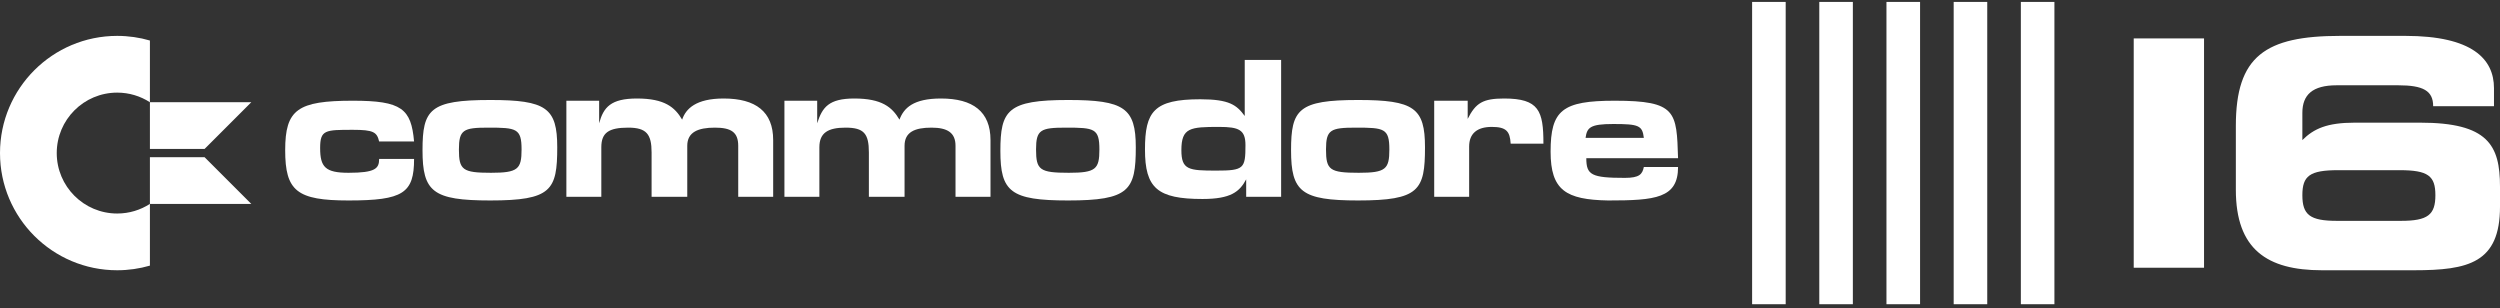 <?xml version="1.0" encoding="UTF-8" standalone="no"?><!DOCTYPE svg PUBLIC "-//W3C//DTD SVG 1.1//EN" "http://www.w3.org/Graphics/SVG/1.1/DTD/svg11.dtd"><svg width="100%" height="100%" viewBox="0 0 600 74" version="1.1" xmlns="http://www.w3.org/2000/svg" xmlns:xlink="http://www.w3.org/1999/xlink" xml:space="preserve" xmlns:serif="http://www.serif.com/" style="fill-rule:evenodd;clip-rule:evenodd;stroke-linejoin:round;stroke-miterlimit:2;"><rect x="0" y="0" width="600" height="74" fill="#333333" stroke="none"/><g id="commodore_16_flat"><g><g><path d="M560.853,53.004c-6.461,-0 -8.286,-1.444 -8.286,-6.157c0,-4.637 1.749,-6.005 8.59,-6.005l14.747,-0c6.841,-0 8.589,1.368 8.589,6.005c0,4.713 -1.824,6.157 -8.285,6.157l-15.355,-0Zm-24.249,-7.45c0,14.291 7.504,19.308 20.654,19.308l22.088,-0c13.075,-0 20.654,-1.748 20.654,-15.279l0,-4.789c0,-9.958 -2.889,-15.355 -19.156,-15.355l-15.734,0c-6.614,0 -9.806,1.445 -12.543,4.181l0,-6.537c0,-4.333 2.433,-6.613 8.21,-6.613l14.823,-0c5.929,-0 8.361,1.292 8.361,5.017l14.595,-0l-0,-4.333c-0,-6.993 -5.223,-12.542 -21.262,-12.542l-15.627,-0c-18.016,-0 -25.063,4.865 -25.063,21.588l0,15.354Z" style="fill:#fff;fill-rule:nonzero;"/></g><rect x="512.093" y="9.22" width="16.875" height="55.034" style="fill:#fff;fill-rule:nonzero;"/></g><g><g><g><path d="M35.978,63.749c-2.491,0.724 -5.127,1.113 -7.853,1.113c-15.523,-0 -28.125,-12.602 -28.125,-28.125c0,-15.523 12.602,-28.125 28.125,-28.125c2.726,-0 5.362,0.388 7.853,1.113l0,14.813c-2.263,-1.461 -4.96,-2.31 -7.853,-2.31c-8.007,0 -14.508,6.501 -14.508,14.509c-0,8.007 6.501,14.508 14.508,14.508c2.893,0 5.59,-0.848 7.853,-2.31l0,14.814Z" style="fill:#fff;"/><path d="M49.097,37.727l-13.119,-0l0,11.217l24.336,0l-11.217,-11.217Zm-0,-1.98l11.217,-11.218l-24.336,0l0,11.218l13.119,-0Z" style="fill:#fff;"/></g><g><path d="M90.99,33.954l8.387,0c-0.698,-7.863 -2.973,-9.782 -14.673,-9.782c-13.286,0 -16.259,2.093 -16.259,11.875c0,9.79 2.799,12.065 15.204,12.065c13.104,0 15.728,-1.752 15.728,-9.964l-8.387,-0c-0,2.275 -0.872,3.321 -7.341,3.321c-5.596,0 -6.817,-1.395 -6.817,-5.945c0,-4.368 1.221,-4.368 7.872,-4.368c4.891,0 5.763,0.531 6.286,2.798Z" style="fill:#fff;"/><path d="M196.125,24.172l-7.863,0l-0,23.06l8.387,0l-0,-11.882c-0,-3.488 2.092,-4.717 6.286,-4.717c4.376,-0 5.596,1.403 5.596,5.945l0,10.654l8.562,0l-0,-12.231c-0,-3.314 2.449,-4.368 6.468,-4.368c3.845,-0 5.763,1.229 5.763,4.368l-0,12.231l8.395,0l-0,-13.626c-0,-6.81 -4.194,-9.965 -11.883,-9.965c-6.643,0 -8.918,2.275 -9.964,5.074c-1.752,-2.973 -4.194,-5.074 -10.837,-5.074c-6.119,0 -7.689,2.101 -8.91,5.946l0,-5.415Z" style="fill:#fff;"/><path d="M143.794,24.172l-7.864,0l0,23.06l8.387,0l0,-11.882c0,-3.488 1.752,-4.717 6.469,-4.717c4.367,-0 5.596,1.577 5.596,5.945l0,10.654l8.561,0l0,-12.231c0,-3.314 2.616,-4.368 6.635,-4.368c3.845,-0 5.597,1.054 5.597,4.368l-0,12.231l8.387,0l-0,-13.626c-0,-6.81 -4.194,-9.965 -11.883,-9.965c-6.643,0 -9.084,2.45 -9.964,5.074c-1.744,-2.973 -4.194,-5.074 -10.837,-5.074c-6.286,0 -8.038,2.101 -9.084,5.946l-0,-5.415Z" style="fill:#fff;"/><path d="M352.246,24.172l-8.038,0l-0,23.06l8.387,0l-0,-12.057c-0,-3.139 1.926,-4.716 5.422,-4.716c3.496,-0 4.368,1.046 4.542,4.019l7.864,-0c-0,-7.864 -1.047,-10.837 -9.433,-10.837c-5.066,0 -6.818,1.055 -8.744,4.899l0,-4.368Z" style="fill:#fff;"/><path d="M133.738,35.35c0,-9.434 -2.624,-11.352 -16.076,-11.352c-14.506,0 -16.258,2.267 -16.258,12.049c-0,9.964 2.449,12.065 16.258,12.065c14.681,0 16.076,-2.449 16.076,-12.762Zm-23.599,0.531c0,-4.725 1.055,-5.248 6.992,-5.248c6.817,-0 8.046,0.174 8.046,5.248c-0,4.716 -0.88,5.588 -7.34,5.588c-6.818,0 -7.698,-0.697 -7.698,-5.588Z" style="fill:#fff;"/><path d="M272.591,35.35c-0,-9.434 -2.791,-11.352 -16.251,-11.352c-14.506,0 -16.25,2.442 -16.25,12.224c-0,9.789 2.441,11.89 16.25,11.89c14.681,0 16.251,-2.449 16.251,-12.762Zm-23.94,0.531c0,-4.725 1.054,-5.248 7.166,-5.248c6.817,-0 8.038,0.174 8.038,5.248c0,4.716 -0.872,5.588 -7.34,5.588c-6.992,0 -7.864,-0.697 -7.864,-5.588Z" style="fill:#fff;"/><path d="M341.999,35.35c-0,-9.434 -2.616,-11.352 -16.068,-11.352c-14.333,0 -16.077,2.267 -16.077,12.049c0,9.964 2.442,12.065 16.077,12.065c14.673,0 16.068,-2.449 16.068,-12.762Zm-23.758,0.531c0,-4.725 1.047,-5.248 7.166,-5.248c6.81,-0 8.038,0.174 8.038,5.248c0,4.716 -0.88,5.588 -7.34,5.588c-6.992,0 -7.864,-0.697 -7.864,-5.588Z" style="fill:#fff;"/><path d="M298.735,14.383l0,13.452c-1.918,-2.616 -3.67,-4.011 -10.662,-4.011c-11.185,-0 -13.278,2.972 -13.278,12.057c0,9.258 2.965,11.874 13.801,11.874c6.818,0 8.91,-1.744 10.488,-4.716l-0,4.193l8.387,0l-0,-32.849l-8.736,-0Zm-6.12,16.076c4.717,-0 6.295,0.697 6.295,4.367c-0,5.597 -0.349,6.12 -6.992,6.12c-6.635,0 -8.387,-0.174 -8.387,-4.899c0,-5.414 2.101,-5.588 9.084,-5.588Z" style="fill:#fff;"/><path d="M389.972,42.69c-8.038,0 -9.259,-0.698 -9.259,-4.717l22.021,0c-0.349,-11.177 -0.349,-13.801 -15.204,-13.801c-12.588,0 -15.386,2.268 -15.386,12.232c-0,9.259 3.678,11.526 13.809,11.708c11.359,0 16.781,-0.531 16.781,-8.038l-8.212,0c-0.357,1.744 -1.055,2.616 -4.55,2.616Zm-9.434,-9.608c0.349,-2.449 1.047,-3.321 6.635,-3.321c6.128,0 6.992,0.349 7.349,3.321l-13.984,0Z" style="fill:#fff;"/></g></g><g><path d="M493.059,0.461l0,72.551l-8.055,0l-0,-72.551l8.055,0" style="fill:#fff;"/><path d="M476.938,0.461l-0,72.551l-8.056,0l0,-72.551l8.056,0" style="fill:#fff;"/><path d="M460.817,0.461l-0,72.551l-8.066,0l-0,-72.551l8.066,0" style="fill:#fff;"/><path d="M444.685,0.461l0,72.551l-8.055,0l-0,-72.551l8.055,0" style="fill:#fff;"/><path d="M428.564,0.461l-0,72.551l-8.056,0l0,-72.551l8.056,0" style="fill:#fff;"/></g></g></g></svg>